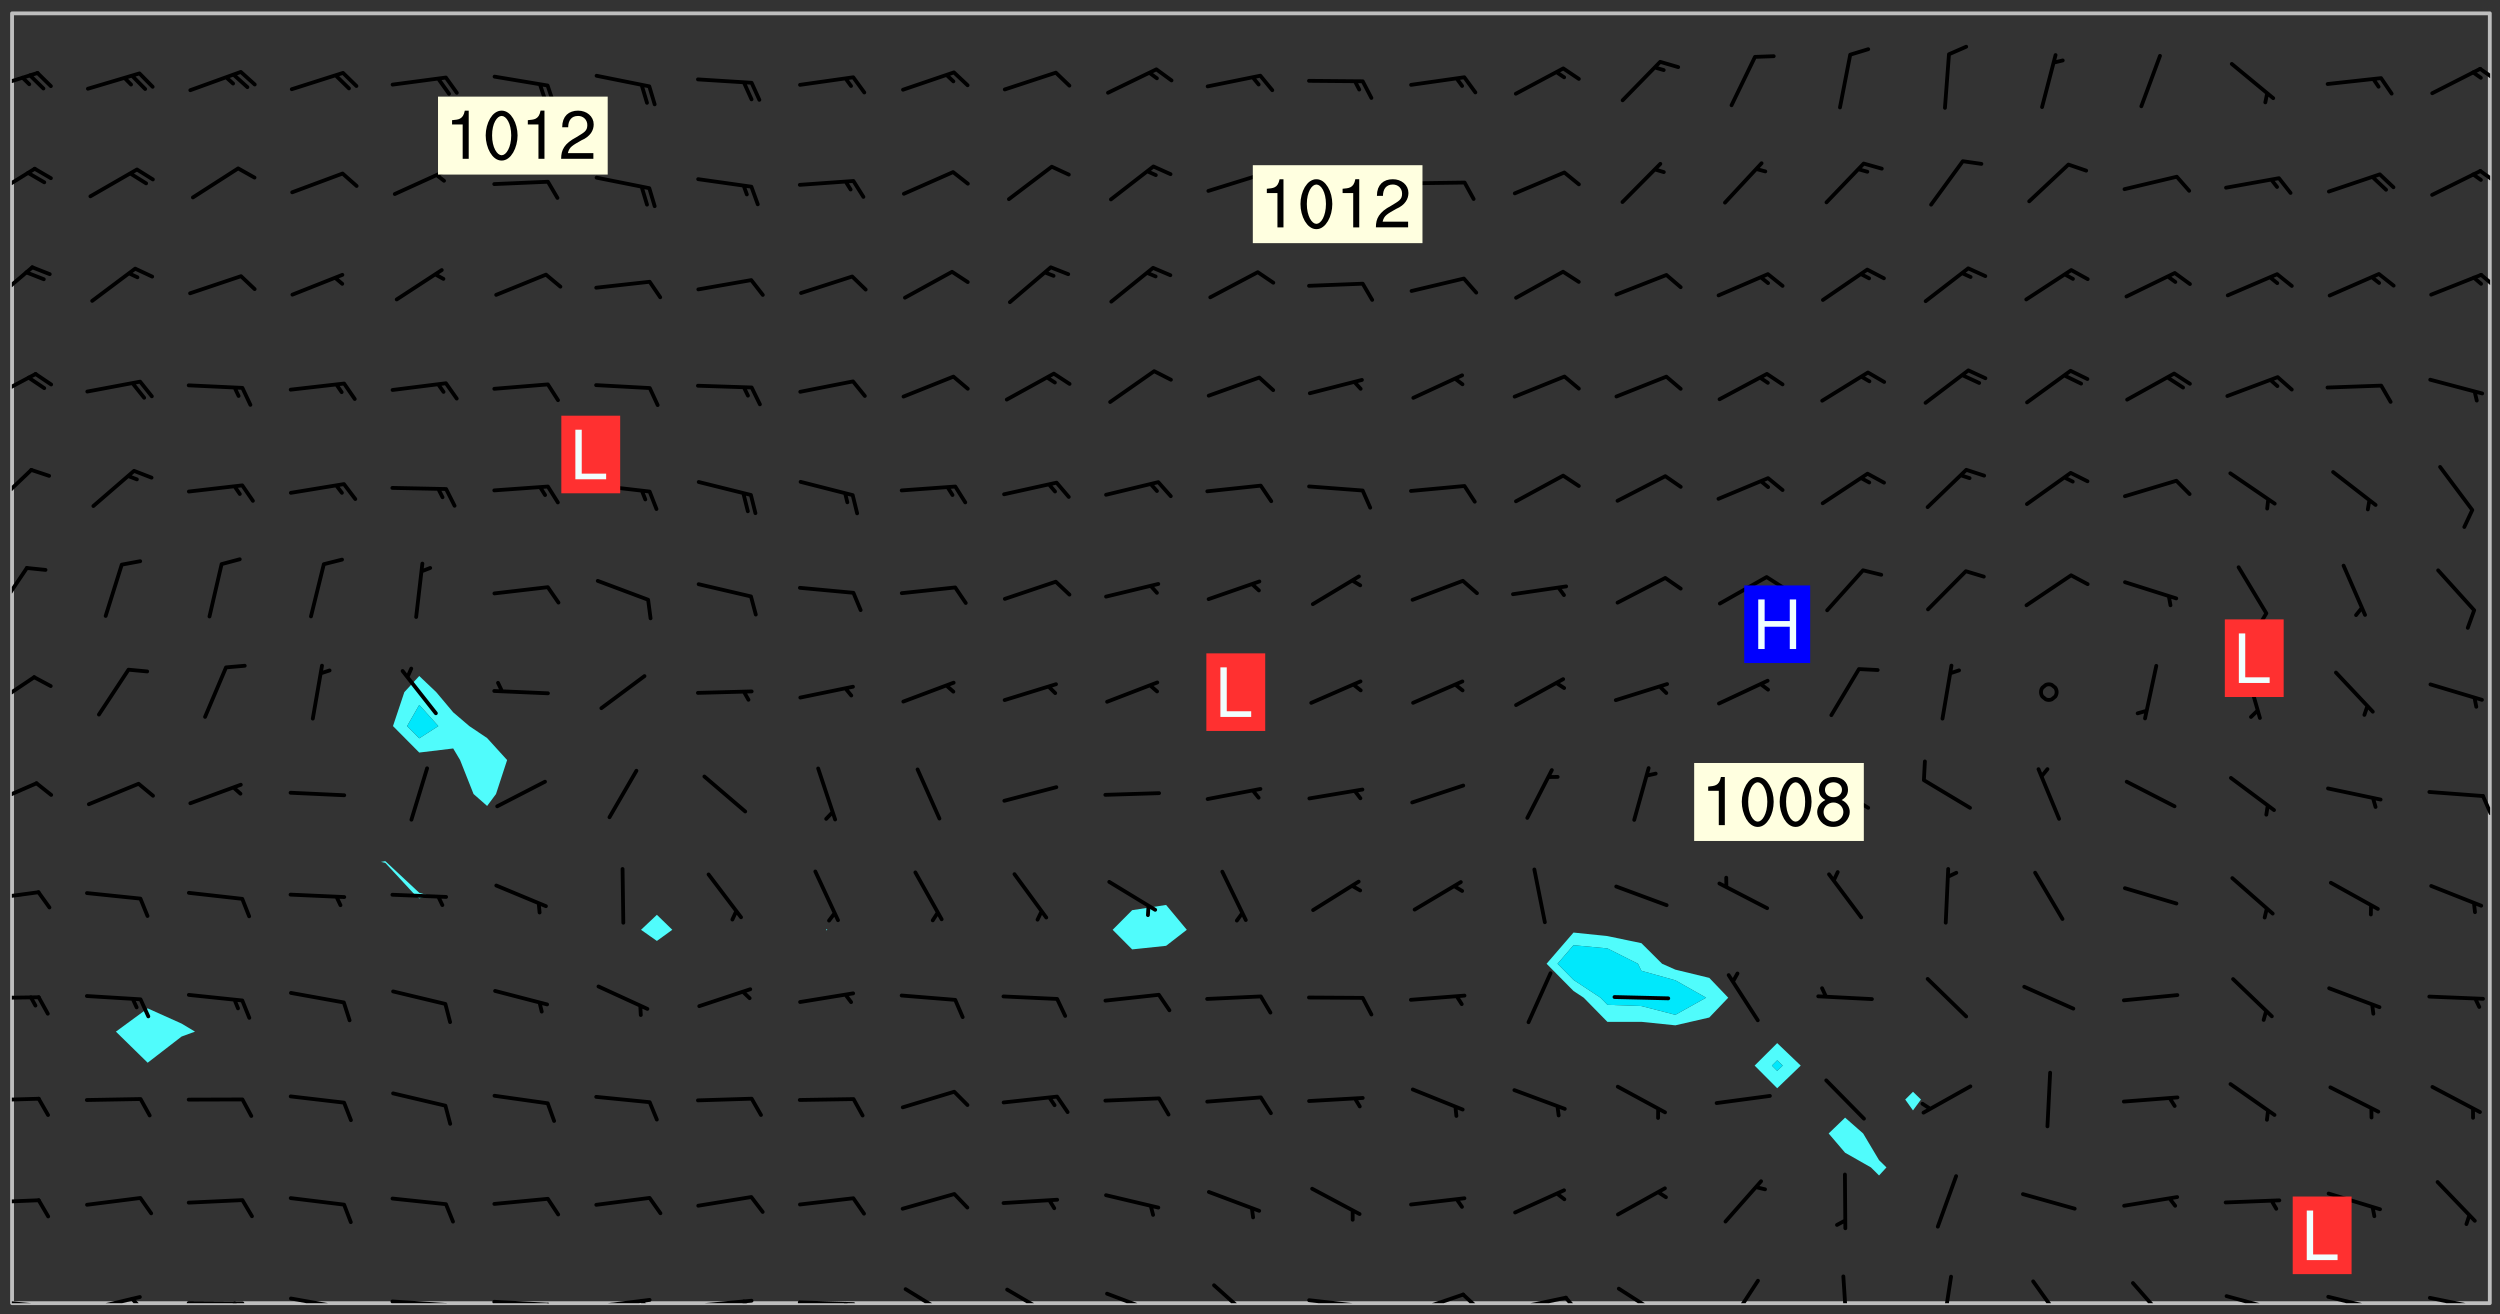 <svg xmlns="http://www.w3.org/2000/svg" role="img" xmlns:xlink="http://www.w3.org/1999/xlink" viewBox="142.45 309.95 326.84 171.84"><rect x="142.45" y="309.95" width="326.84" height="171.84" fill="#333333" stroke="none"/><defs><clipPath id="a"><path d="M144 311.672h1v168.656h-1zm0 0"/></clipPath><clipPath id="b"><path d="M144 311.672h324v168.656H144zm0 0"/></clipPath><clipPath id="c"><path d="M467 311.672h1v168.656h-1zm0 0"/></clipPath><clipPath id="d"><path d="M144 479h4v1.328h-4zm0 0"/></clipPath><clipPath id="e"><path d="M146 480h2v.328h-2zm0 0"/></clipPath><clipPath id="f"><path d="M153 479h8v1.328h-8zm0 0"/></clipPath><clipPath id="g"><path d="M159 479h2v1.328h-2zm0 0"/></clipPath><clipPath id="h"><path d="M166 480h9v.328h-9zm0 0"/></clipPath><clipPath id="i"><path d="M172 480h2v.328h-2zm0 0"/></clipPath><clipPath id="j"><path d="M180 479h8v1.328h-8zm0 0"/></clipPath><clipPath id="k"><path d="M186 480h2v.328h-2zm0 0"/></clipPath><clipPath id="l"><path d="M193 479h9v1.328h-9zm0 0"/></clipPath><clipPath id="m"><path d="M200 480h3v.328h-3zm0 0"/></clipPath><clipPath id="n"><path d="M206 479h9v1.328h-9zm0 0"/></clipPath><clipPath id="o"><path d="M213 480h3v.328h-3zm0 0"/></clipPath><clipPath id="p"><path d="M220 479h8v1.328h-8zm0 0"/></clipPath><clipPath id="q"><path d="M226 479h2v1.328h-2zm0 0"/></clipPath><clipPath id="r"><path d="M233 479h8v1.328h-8zm0 0"/></clipPath><clipPath id="s"><path d="M239 479h2v1.328h-2zm0 0"/></clipPath><clipPath id="t"><path d="M246 479h9v1.328h-9zm0 0"/></clipPath><clipPath id="u"><path d="M252 480h2v.328h-2zm0 0"/></clipPath><clipPath id="v"><path d="M260 478h8v2.328h-8zm0 0"/></clipPath><clipPath id="w"><path d="M273 478h8v2.328h-8zm0 0"/></clipPath><clipPath id="x"><path d="M286 478h8v2.328h-8zm0 0"/></clipPath><clipPath id="y"><path d="M300 477h7v3.328h-7zm0 0"/></clipPath><clipPath id="z"><path d="M313 479h8v1.328h-8zm0 0"/></clipPath><clipPath id="A"><path d="M319 480h2v.328h-2zm0 0"/></clipPath><clipPath id="B"><path d="M326 478h8v2.328h-8zm0 0"/></clipPath><clipPath id="C"><path d="M333 478h3v2.328h-3zm0 0"/></clipPath><clipPath id="D"><path d="M340 479h8v1.328h-8zm0 0"/></clipPath><clipPath id="E"><path d="M346 479h3v1.328h-3zm0 0"/></clipPath><clipPath id="F"><path d="M353 478h8v2.328h-8zm0 0"/></clipPath><clipPath id="G"><path d="M368 477h5v3.328h-5zm0 0"/></clipPath><clipPath id="H"><path d="M383 476h2v4.328h-2zm0 0"/></clipPath><clipPath id="I"><path d="M396 476h2v4.328h-2zm0 0"/></clipPath><clipPath id="J"><path d="M408 477h5v3.328h-5zm0 0"/></clipPath><clipPath id="K"><path d="M421 477h6v3.328h-6zm0 0"/></clipPath><clipPath id="L"><path d="M433 479h8v1.328h-8zm0 0"/></clipPath><clipPath id="M"><path d="M439 480h1v.328h-1zm0 0"/></clipPath><clipPath id="N"><path d="M446 479h8v1.328h-8zm0 0"/></clipPath><clipPath id="O"><path d="M452 480h2v.328h-2zm0 0"/></clipPath><clipPath id="P"><path d="M459 479h9v1.328h-9zm0 0"/></clipPath><clipPath id="Q"><path d="M465 480h2v.328h-2zm0 0"/></clipPath><clipPath id="R"><path d="M144 466h4v2h-4zm0 0"/></clipPath><clipPath id="S"><path d="M144 453h4v2h-4zm0 0"/></clipPath><clipPath id="T"><path d="M144 440h4v1h-4zm0 0"/></clipPath><clipPath id="U"><path d="M144 426h4v2h-4zm0 0"/></clipPath><clipPath id="V"><path d="M144 412h4v4h-4zm0 0"/></clipPath><clipPath id="W"><path d="M466 413h2v4h-2zm0 0"/></clipPath><clipPath id="X"><path d="M144 398h4v5h-4zm0 0"/></clipPath><clipPath id="Y"><path d="M144 383h3v8h-3zm0 0"/></clipPath><clipPath id="Z"><path d="M144 371h3v6h-3zm0 0"/></clipPath><clipPath id="aa"><path d="M144 358h4v5h-4zm0 0"/></clipPath><clipPath id="ab"><path d="M144 344h3v6h-3zm0 0"/></clipPath><clipPath id="ac"><path d="M466 345h2v3h-2zm0 0"/></clipPath><clipPath id="ad"><path d="M144 331h4v5h-4zm0 0"/></clipPath><clipPath id="ae"><path d="M466 332h2v2h-2zm0 0"/></clipPath><clipPath id="af"><path d="M144 319h4v3h-4zm0 0"/></clipPath><clipPath id="ag"><path d="M466 318h2v3h-2zm0 0"/></clipPath><g id="ah" clip-path="url(#clip1)"><path fill="#fff" fill-opacity="0" fill-rule="evenodd" d="M0 0h1000v1000H0zm0 0"/><path fill="#d3d3d3" fill-opacity="0" fill-rule="evenodd" d="M162.152 355.867l-.234.293.059.234.117.172.176.234.293.348.113.059.117-.172.059-.234.176-.176.465-.176h.699l.234.293.289.816.059.176.176.23.352.234.699.699.172.176.234.348.234.41.289.582.41.465.23.234.234.176.117.23.176.293.172 1.164v.234l.059.289.059.117.117.117.348.41.117.172.176.176.176.234.117.172.172.352.059.234.234.406.234-.059-.176.176-.059.93h-.582l-.234-.113-.348.113-.117.117-.059.293-.059.176-.117.172-.465.293-.059.234-.059.113v.645l.059.172v.41l.059.059v.406l.059.406.117.176.059.059.23.641-.059.293v.699l-.059.582v.234l-.059.23-.055.352v1.922l.055.117h.426l-.367.117-.023.352.891 1.168 1.742.539 1.34.359v.539l.09.809.535.715 1.52.27.891-.086.09 1.164.535.18 1.16-.18 2.055-.984 1.16-.363 1.879-.176 1.695-.18-.18.719-1.516.086-1.25.09-.805.27-1.074.809.27.719.535.898-.18.625-.266.809.266 1.078.625.898.805.18 1.25-.18-.266.723.098.504.055.293v.172l.059.293v.406l.176.117.352.117h.406l.293-.176.113-.117.059-.117.117-.23.059-.176.352-.465.23-.176.176-.059.176.059.059.176.117.988.055.469.059.172.117.234.176.059.816.059h.289l.117.234.059.406.059.352v1.105l.117.293.117.348.289.699.176.352.582.754.352.176.172.059.469.234.641.465.348.234.293.176.293.055.23.062.816.348.293.176.113.172.352.352.117.176.523.641v.289l.059.352v.348l.059.352.059.289.117.059.172.059h.176l.582.234.176.117.176.289.176.234.113.234.293.23.117.117v.41l.059.055.289.234.234.117.059.117.117.172.059.117.23.234.059.176.234.059.117.059-.117.113-.059.117v.117l-.117.293-.117.289v.582l.176.117.117.059.059.117.117.117.113.059.176.348.059.352.059.406v.176l-.059.176-.117.699v.172l.117.176.293.293h.406l.176.117.117.172.117.293v.234h-.527l-.23-.234h-.234l-.176.059-.059.699.059.348.117.176.176.41.117.23.289.469.176.055h.523l.234.059.758.641.059.293v.234l.059.059.23.348v.352l-.117.172v.293l.293.289.293.176.172.059.293.176.293.117.582.406.289.234.293.176.219.16.016.012.23.176.641.523.176.234.117.176.176.176.113.172v.641l.117.176.469.117.582.117.234.059.23.113.293.117.113.059.586.352.289.172.176.062.176.055.176.059.699.352.289.176.234.055.289.176.234.117.641.406.293.117.172.059.234.059.41.059.23.059.234.117.059.172-.41.176.469.059.059.293.113.234.176.055.234.059.176.059.406.117.641.234.117.172.059.234v.176l-.059.117-.059.406.234.234.117.059.348.117.641.23.176.117.289.117.176.176.234.465.582 1.105.176.176.348.176.176.117.352.117 1.047.523.234.059.465.113.293.059.465.176.758.582.234.234.348.465.176.176.289.234.816.699.293.176.289.289.293.176.293.289.695.641.176.176.293.234.289.234.469.289.641.582.348.234.234.293.348.348.352.465.934.992.348.406.117.176.234.059.113.117.645.176.23.113.234.059.293.176.23.117.934.699.406.406.234.176.406.176.234.117.816.348.348.234.234.117.293.289.23.117.758.352.352.172.23.059.293.117.234.059.871.176h.816l.469.23.172.059.875.699.465.117.293.059.176.059.23.059.469.059.348.059.352.059.406.059h.293l.172.059v.23l.176.176h.293l.348.059.352.059.699.117h.641l.465-.234.293-.176.172-.117.41-.172.289-.176.934-.465.469-.293.523-.293.465-.172.465-.176 1.051-.465.289-.117.41-.117.289-.117.527-.176 1.516-.699.582-.348.289-.059.293-.059.348-.117.875-.23.352-.117h.113l.234-.059.875-.234.234-.059h.812l.352-.059.816-.117.172-.059.352-.055.293-.059.23-.059.816-.176.176-.059h.348l.234-.059.465-.117.758-.172.234-.059h.348l.41-.117.289-.059 1.285-.059h.289l.41-.059.23-.059h.176l.875-.117h.406l.41-.117h.348l.352-.113.871-.059h1.75l1.047.289.41.117.289.117.352.117.289.117 1.051.172.289.059h.293l.293.059.172.059.41.059.172.059.117.059h.117l.117.059.352.059h.113l.41.066 1.922.395 1.926.395 1.52.449 1.695.719 2.145.805 1.605-.719 1.43-.805 1.16-1.078 1.25-.449 3.035-.719 1.875-.359 2.145-1.348 2.234-1.254 2.5-1.258 1.695-.449 1.785-.18 1.16-.27.625.539 1.34-.27.715-.988.984-1.344.445-.18.805-.359 1.875-.539 1.785-.449 1.25-.27 1.16-.09 1.699-.09 1.961-.27 1.25-.09h.539l.625-.09h.891l2.145-.18 2.41-.18 2.59-.09 1.695.18 1.609.09 1.43.359 1.16.719 1.875.988 1.16 1.527.266.715.629.09.355.898.535.539.535 1.527 1.074.359h.535l-.805.535.09 1.707.715 2.695.891.805.895.988.715 1.258 1.785.539 1.52-.18.355 1.344 1.609-.805.98-.539.27.27.316-.215.219-.145.801.449.449-.359h.355l.535-.27.539-.719.535-.27.625-.988 1.16.449.84.371 1.395.617 1.695-.18h1.605l1.785.09.18-1.707.535-1.344.805.27.492.848.402.406-.09.539v.359l.715.449.711-.27h1.43l.359.988.445 1.258.715 1.344 1.25.629 1.695.629.715-.18.18-.539.98-.09.449.359.086 1.258-.266.629-.535.18v.539l.715.984.266.539.984.988.801 1.078-.266.359-.09.898-.625 2.332-.355 2.066-.09 1.793-.18.719-.09.539v1.438l-.98 1.883-.359 1.707-.535.898-.805 1.168-.266.539 2.055 1.254.086.359-.355.539-.09-.18v.809l.09 1.438-.445.715-1.074.094-.266.715.535.898.805.719 1.16.809 1.34.27.445.359-.355.449-1.789-.09-1.25-.449-.715-.719-.625-.09-.176 3.59-.188 1.309h89.359V311.703h-55.27v49.082l.762.125 3.289.543 2.023 2.836v2.754l2.352.332 2.348.332h4.051l-1.379 4.16-2.023.707-2.023.703-.543.344-2.594 1.617-.188.117-2.023-2.078-.73-2.742-2.672-2.078-1.375-3.5-.066-.082-1.957-2.672 2.75-1.418v-49.082H294.422v91.414l.117.031.133.012.074.074.105.047.09.059.086.059.09.059.297.297.059.09.031.117.027.117.016.137-.031.117-.059.09-.059.086-.043.105-.047.102-.027.121v.145l.176.27.148.148.074.086.074.074.043.105.062.09.059.086.043.105.059.09.047.102.043.105.059.086.117.18.074.074.062.086.059.09.043.105.059.09.059.086.062.09.059.09.043.102.117.18.074.074.059.086.074.074.09.059.105.047h.148l.133-.016.133.016.102-.047.074-.074.047-.102-.016-.133v-.148l-.047-.105-.027-.117-.047-.102-.027-.121-.043-.102-.062-.09-.043-.102-.043-.105-.031-.117-.016-.133-.012-.137.086-.059.059-.086.121-.031.043.105.016.133v.117l.059.102.059.09.09.059.148.148.059.09.043.105-.012.102.086.059.105.047.086.059.09.059.074.074-.117.027-.105.047-.086.059-.074.074-.059.09-.062.086-.027.121-.047.102-.043.105-.031.117-.012.133-.016.133v.148l.027.117.047.105.043.102.059.09.074.074.09.059.074.074.09.059.059.09.043.105.047.102.117.031.133.016h.148l.117-.031.105.043.043.105.047.102.027.121L299.5 410l.027.117.031.121.027.117.105.043.102.047.133-.016.148.148.062.086.074.074.07.074.09.062.105.043.102.043.117.031.137.016.117-.031.074-.074.027-.117-.012-.133-.031-.121-.027-.117.043-.105h.117l.09.062.117.027h.148l.133.016h.148l.133.016.133-.016h.148l.133-.016.133-.012.137.012.117-.027.133-.016.191-.059-.059.176-.016.133-.027.121-.016.133-.059.086-.133.016-.105.047-.105.043-.117.031-.117.027-.266.031h-.148l-.133.016-.074.074.059.086.148.148.117.18.074.07.09.062.09.059.086.059.09.059.102.043.105.062.105.043.086.059.105.047.102.043.18.117.059.09-.043.102-.047.105.016.133.223.223.059.09.043.102.031.121.043.102.016.133.031.117.012.137.031.117.148.148.102.043.105.043.117.031.133.016.137.016h.117l.117-.031.09-.059.043-.105.047-.102.043-.105.031-.117.012-.133v-.148l-.012-.133-.016-.133-.031-.117-.043-.105-.047-.105-.043-.102-.043-.105-.016-.133.016-.133.027-.117.031-.117.027-.121.047-.102.09-.059.086-.062.074-.074.09-.059.223-.223.059-.086.074-.074.117-.18.059-.086v-.148l-.074-.074-.102-.047-.105-.043-.102-.043-.059-.09-.047-.105-.027-.117.09-.059.117-.031.102-.043.18-.117.148-.148.012-.133-.012-.105-.09-.059-.133.016h-.148l-.133.016-.133-.016-.121-.031-.086-.059-.074-.074-.059-.09-.062-.086-.117-.18-.059-.086.031-.121.086-.059.121-.031.059-.086v-.121l-.031-.117-.059-.09-.059-.086-.047-.105-.027-.117-.016-.133.059-.09.074-.074.09-.059.117-.18.074-.074.059-.086.148-.148.121-.031.133-.016.133.016.074.074.043.105.016.133-.031.117-.117.031-.133.012-.148.148-.043.105-.047.102-.027.121-.031.117v.148l.031.117.043.105.059.09.074.07.074.074.117.031.121.027.117-.027.133-.016h.117l.09.059.074.074.047.105.059.086.102.047.133.016.105.043.086.059-.012.105-.074.074-.18.117-.059.09-.09.059-.07.074-.074.074-.062.09-.027.117-.016.133.016.133-.016.133v.148l.016.133.027.117.031.121.074.074.09.059.086.059.09.059.117.031v.086l-.102.047-.09.059-.266.031-.117.027h-.148l-.105.043-.102.047-.059.09-.062.234-.012.133-.031.121-.016.133v.293l-.012.133.012.137.016.133.133.016.133.012.121.031.086.059.074.074.047.105.043.102.016.133v.445l-.016.133v.445l.031.266.027.117.016.133.031.117.086.211.031.266v.148l-.031.117-.027.117-.031.121-.027.117-.031.117-.031.121-.012.133-.016.133.09.059.117-.031.102.016.047.105-.031.266v.441l-.043.105-.047.105-.043.102-.043.105-.059.086-.031.121-.043.117-.031.117-.016.133.016.133.059.09.105.047.086.059.059.086-.012.137-.031.117-.043.102v.445l-.016.133v.148l-.031.117-.043.105-.027.117-.047.105-.043.102-.031.121-.027.117-.031.133-.031.117-.027.117-.043.105-.031.117-.031.121-.012.133-.016.133v.297l.027.117v.148l.047.398.027.117.059.09.121.031h.148l.133-.016.059.09v.117l-.059.09-.09.059-.102.043-.105.047-.09.059-.086.059-.137.016-.117-.031-.133-.016-.102.047-.062.086-.012.137-.016.133-.031.117-.027.117-.016.133-.031.121v.297l.016.133.031.117v.148l.012.133v.148l-.027.117-.047.102-.027.121-.031.117-.059.09-.074.074-.102.043-.105.047-.117.027-.121.031-.102-.047.059-.086.105-.047.027-.117.031-.117.027-.121.031-.117v-.148l.016-.133-.031-.117-.043-.105-.105.016-.074.074-.102.043-.09.062-.074.074-.043.102-.016.133-.031.117L304.25 426l-.031.117-.027.117-.031.121-.027.117-.031.117-.043.105-.09.059h-.09l-.117-.031-.031-.086.016-.137-.031-.117v-.148l-.012-.133v-.148l-.062-.234-.027-.121-.043-.102-.047-.105-.059-.086-.059-.09-.043-.105-.062-.086-.148-.148-.07-.074-.105-.047-.105-.043-.102-.043-.297-.297-.09-.074-.086-.059-.105-.043-.09-.062-.086-.059-.105-.043-.09-.059-.086-.062-.074-.07-.105-.047-.086-.059-.105-.043-.09-.062-.102-.043-.105-.043-.086-.059-.105-.047-.105-.043-.102-.047-.09-.059-.102-.043-.105-.043-.09-.062-.117-.027-.133-.016-.133.016H299.75l-.133.016-.117-.031-.09-.059-.074-.074-.09-.059-.102-.047h-.148l-.121-.027-.102-.043-.074-.074-.117-.18-.09-.059-.102-.043-.09-.062-.105-.043-.09-.059-.086-.059-.105-.047-.059-.086-.059-.09-.043-.105-.047-.102-.074-.074-.086-.059-.074-.074-.09-.059-.223-.223-.043-.105-.031-.266.105-.043h.145l.105.043.074.074.09.059.086.059.105.047.09.059.148.148.07.074.148.148.062.086.074.074.086.059.074.074.09.062.09.059.086.059.27.176.102.047.105.043.102.043.047-.074.059-.086.074-.074.07-.074.105.043.074.074.059.09.043.102.047.105.043.105.121.027.117-.027.074-.09.043-.105.059-.09.074-.074.105-.043.117-.027.133.012.09.059.148.148.059.09.043.105.047.102.043.105.043.102.105.047.105.043.133.016.086-.059.059-.09.074-.074.105-.043.117.027.105.047.102.043.105.043.102.047.18.117v.117l-.016.133.016.133.016.137.059.086.102.047.121.027.117.031h.148l.117-.031.059-.09.18-.117.059-.09.074-.074.059-.086.117-.18.18-.117.117.031.09.059.043.074-.016.133v.117l.09.059h.148l.133-.016.133-.012.266-.031.105-.043.117-.031.121-.027.074-.074.07-.074.062-.09-.016-.105-.047-.102-.102-.043-.105-.016-.117.027-.266.031h-.148l-.074-.074-.09-.059-.117-.031-.117-.027-.133-.016h-.148l-.133.016h-.297l-.105-.047-.148-.148-.043-.102-.059-.09.223-.223.086-.059.105-.043.117-.031.133-.016.133.016.137.016.102.043.133-.012.09-.062.102-.043.062-.09-.047-.102-.09-.059-.117-.031-.102-.043-.059-.09-.062-.09v-.117l.016-.133.105-.047.074-.07v-.121l-.09-.059-.031-.117.09-.059.074-.074.043-.105.059-.09.047-.102.016-.133v-.148l-.047-.105-.043-.102-.09-.059-.133-.016-.102-.043-.137-.016-.117-.031h-.445l-.133-.016-.133-.012-.133-.016-.117-.031h-.148l-.133-.016-.133-.012-.266-.031-.121-.043-.086-.059-.074-.074v-.148l.012-.133.105-.047.102-.043.133-.016h.152l.133-.016h.293l.121.031.102.043.09.059.234.062.121-.047.09-.059.102-.043.133-.016.105.043.102.047.133.012.121-.027h.145l.121-.031.117-.027.105-.047.074-.074.086-.059.148-.148.059-.086.047-.105.027-.117.016-.105-.102-.043-.09-.059-.117-.031-.105-.043-.09-.062-.074-.086-.074-.074-.102-.043-.105-.047-.102-.043-.059-.09-.047-.102-.086-.211-.062-.086-.059-.09-.074-.074-.086-.059h-.27l-.117.031-.09.059-.102.043-.133.016-.105-.016-.027-.117-.062-.09-.117-.031-.102-.043-.148-.148-.031-.117-.016-.105.074-.074.18-.117.117-.027.117-.031.137.016.102.043.105.043.102.047.105.043.117.031.133.016.117.027.133.016.105-.016.09-.059-.074-.074-.105-.043-.074-.074-.074-.09-.148-.148-.086-.059-.09-.059-.074-.074-.09-.059-.102-.047-.121-.027-.102-.047-.105-.043-.117-.031-.102-.043-.121-.031h-.148l-.117.031-.105.043-.086.062-.18.117-.086.059-.09.059-.105.047-.086.059-.105.043-.102.043-.105.047-.074.074-.059.09-.059.086-.047.105-.059.086-.074.074-.133-.012-.117-.031h-.117l-.074.074-.09.059-.074.074-.09.059-.086.059-.105.047-.102.043-.137.016-.102-.043-.148-.148-.105-.047h-.086l-.105.047-.102.043-.121.031-.117-.031-.074-.074v-.117l.031-.121.074-.07.059-.09.074-.074.117-.031.105-.043h.293l.133-.016.137-.016.102-.043.09-.059.102-.047.09-.059.133-.012.09.059.133.012.09-.059.086-.059.105-.043.09-.059.086-.062.09-.059.148-.148.059-.086.059-.09.105-.043.133-.016.117.027.121.031.059-.059.059-.09.031-.266.027-.117.105.012.133.016.102-.043.09-.059.059-.09.074-.074.059-.09.047-.102.012-.133-.012-.133-.047-.105-.148-.148-.059-.09-.059-.086-.043-.105v-.445l.016-.133v-.148l.012-.133-.059-.059-.09.059-.102-.043-.18-.117-.086-.059-.062-.09-.059-.09-.074-.074-.086-.059-.121.031-.102.012-.105.047-.086.059-.105.043-.148.148-.09.059-.086.059-.09.062-.105.043-.133.016v-.121l.105-.043.117-.031.074-.07.043-.105v-.148l-.027-.117-.148-.148-.133-.016h-.148l-.117.031-.105.043-.102.043-.09.062-.117.027-.074-.074.012-.133-.043-.102-.043-.105-.09-.059-.117.027-.121.031-.117.031-.102.043-.121.031-.102.043-.105.043-.09.059-.102.016v-.117l.016-.133-.059-.09-.074.043-.148.148-.059.09-.074.074-.047.105-.043.102-.074.074-.059.09-.074.074-.059.086-.074.074-.09.062-.074.07-.074.074-.102.016-.133.016-.105-.043v-.121l.148-.148.043-.102.059-.09.047-.102.043-.105.059-.09.031-.117.043-.102.031-.121.027-.117.047-.105.043-.102.043-.105.074-.07.09-.062.09-.059.102-.043h.297l.266-.031.105-.043-.074-.074-.117-.031-.105-.043-.09-.059-.102-.047-.09-.059-.102-.043-.105-.043-.09-.062-.086-.059-.105-.043-.102-.043-.121-.031-.117-.031-.102-.043L297.5 410.25l-.102-.043-.09-.059-.043-.105-.016-.133.102-.043.133-.016.137.016.133-.016.102-.043.059-.09.016-.105-.09-.059-.074-.074-.102-.043-.09-.059-.148-.148-.043-.105-.016-.133v-.293l-.059-.09-.09-.059-.074-.074-.043-.105-.031-.117-.059-.09-.074-.074-.117-.027-.074-.074-.09-.059-.09-.062-.086-.059-.074-.074-.059-.086-.047-.105-.086-.059-.148-.148-.195-.059-.133.016-.102.043-.074.074-.047.102-.043.105-.059.09-.059.086-.297.297-.09.059h-.086l-.062-.086-.043-.105.031-.117.059-.09.027-.117-.012-.133-.09-.062-.105.047-.117.027-.117.031-.27.176-.102.047-.117.027-.105.047-.09.059-.102.043-.059-.086-.047-.105.016-.133.047-.105.07-.074.074-.07.059-.09v-.148l-.043-.105h-.238l-.102.047-.031.117-.027.117-.031.121-.074.043-.133.016-.074-.047-.043-.102-.043-.105-.047-.102-.043-.105-.121.031-.102.043-.133.016-.117.031-.105.043-.09.059-.102.047-.121.027-.133.016-.102-.043-.059-.09-.047-.105-.043-.102-.043-.105v-.117l.059-.09.086-.059.18-.117.102-.047.105-.043.105-.059.102-.043.09-.062.102-.043.105-.059.102-.047.09-.059.105-.043.102-.043.09-.062.102-.043.137-.016.117.031.102.043.121.031.102.043.105.047.102.043.105.043.102.047.105.043.102.043.105.047.086.059.105.043.117.031.105.043.102.047.09.059.105.043.102.043.105.047.117.027.102.047.121.027h.148l.086-.059.016-.102.059-.09-.027-.117-.074-.074-.117-.18-.074-.074-.09-.074-.18-.117-.086-.059-.105-.043-.102-.047-.27-.176-.059-.09-.074-.074-.059-.09-.043-.102-.031-.117-.016-.137v-.562l-.012-.133-.016-.133-.031-.117-.016-.133-.012-.133-.031-.121-.223-.223-.059-.086-.016-.105.031-.117.133-.016v-91.414H172.992v1.453l-.059.234-.352 1.051-.172.523-.117.348-.176.41-.117.172-.234.293-.23.059h-.352l-.117.059-.23.406v.293l.117.176.23.23.117.234.641.758.293.465.176.234.23.352.234.348.641.816.176.465.172.41.117.695.176.469.117 1.398.059.465v.875l.117 1.047v4.781l-.059.465-.352 1.281-.176.523-.113.41-.352.93L172.934 336l-.234.582-.117.176-.172.348-.176.406-.352.816-.059.293-.113.293-.117.289-.059.176-.117.875-.059.406-.059.117-.059.176-.059.172-.23.527-.117.172v.234l-.117.234-.059.172-.176.586v.289l-.059.176v.293l-.059.113-.059.527v.172l-.055.234v2.621l-.176.816-.117.176-.176.234-.117.172-.113.234-.586.934-.23.289-.293.465-.176.234-.289.352-.352.699-.113.23-.176.41-.176.23-.406.527-.816.699-.293.172-.289.234-.176.117-.176.176-.523.406-.527.176-.172.176-.234.055-.641.176h-.758m12.211 31.023l-1.074.449.359.895 1.25-.715.445-.539-.98-.09"/><path fill="#d3d3d3" fill-opacity="0" fill-rule="evenodd" d="M201.508 416.598h-.895l.449.629.98.359.805-.09.445-.988-.176.09-.715-.355-.895.355m154.621 59.07l-.059-.523v-.293l.113-.293.059-.23.469-.469h.113l.117-.113.117-.059h.176l.234-.059h.348l.234.059.117.059.23.172.059.176.117.582v.293l-.117.176-.172.289-.176.176-.527.523-.23.234-.117.059h-.176l-.117-.059-.406-.293-.176-.117-.117-.059-.059-.113-.055-.117m6.641-10.957l-.059-.172v-1.109l.059-.172.176-.059.172-.059h.176l.234-.059.117.059.059.699-.059.172-.117.176-.117.059-.234.523-.113.059h-.234l-.059-.117m9.613-14.391l-.117-.176v-.699l.293-.875.117-.172.176-.352.113-.23.117-.293.352-.758.117-.23.172-.234h.176l.117-.059h.641l.117.059.234.234.172.113.352.293.117.117.113.176v.113l.117.059.117.117v.699l-.059.176v.23l-.059.176-.348 1.051-.117.23-.117.234-.117.059-.23.234-.641.289h-.875l-.41-.117-.641-.465"/><path fill="none" stroke="#bebebe" stroke-linecap="round" stroke-linejoin="round" stroke-miterlimit="10" stroke-width=".5" d="M467.957 311.695H144.027v168.625h323.93v-168.625"/><g clip-path="url(#a)"><path fill="#fff" fill-opacity="0" fill-rule="evenodd" d="M144 475.891v4.438h.004H144V311.672h.004H144v164.219"/></g><g clip-path="url(#b)"><path fill="#fff" fill-opacity="0" fill-rule="evenodd" d="M144.004 480.328V311.672h17.75v130.105l-4.152 3.043 4.152 4.066 4.438-3.426 1.754-.641-1.754-1.051-4.438-1.992V311.672h31.066v110.859l-.57.098.57.129 3.996 4.312.445.324 1.379-.324-1.379-.402-4.328-4.039-.113-.098V311.672h4.441v86.652l-1.949 2.113-1.484 4.438 3.434 3.461 4.438-.535.902 1.516 1.758 4.438 1.777 1.562 1.16-1.562 1.453-4.438-2.613-2.875-2.328-1.566-2.109-1.801-2.215-2.637-2.223-2.113v-86.652h31.066v117.875l-2.074 1.961 2.074 1.457 2.016-1.457-2.016-1.961v-117.875h22.191v119.75l-.082.086.082.078.09-.078-.09-.086v-119.75h44.383v116.586l-4.438.684-2.551 2.566 2.551 2.562 4.438-.469 2.707-2.094-2.707-3.25V311.672h53.262V431.867l-3.52 4.078 3.52 3.559 1.332.879 3.105 3.164 4.441-.008 4.438.457 4.438-1.023 2.477-2.59-2.477-2.59-4.438-1.078-1.734-.77-2.703-2.691-4.441-.926-4.438-.461V311.672h26.629V446.32l-2.949 2.941 2.949 2.961 3.078-2.961-3.078-2.941V311.672h8.879V456.066l-2.152 2.07 2.152 2.52 3.375 1.918 1.062 1.055.969-1.055-.969-.949-2.078-3.488-2.359-2.07V311.672h8.875V452.688l-1.016 1.012 1.016 1.422 1.043-1.422-1.043-1.012V311.672h75.449v168.656H144.004"/></g><path fill="#50fcfc" fill-rule="evenodd" d="M161.754 448.887l-4.152-4.066 4.152-3.043 4.438 1.992 1.754 1.051-1.754.641-4.438 3.426m31.066-26.129l-.57-.129.57-.098.113.098 4.328 4.039 1.379.402-1.379.324-.445-.324-3.996-4.312m4.441-14.422l-3.434-3.461 1.484-4.438 1.949-2.113v3.777l-1.59 2.773 1.59 1.602 2.496-1.602-2.496-2.773v-3.777l2.223 2.113 2.215 2.637 2.109 1.801 2.328 1.566 2.613 2.875-1.453 4.438-1.16 1.562-1.777-1.562-1.758-4.438-.902-1.516-4.438.535"/><path fill="#00e8fc" fill-rule="evenodd" d="M197.262 406.477l-1.59-1.602 1.59-2.773 2.496 2.773-2.496 1.602"/><path fill="#50fcfc" fill-rule="evenodd" d="M228.328 432.965l-2.074-1.457 2.074-1.961 2.016 1.961-2.016 1.457m22.191-1.379l-.082-.078.082-.086.09.086-.09.078m39.945 2.484l-2.551-2.562 2.551-2.566 4.438-.684 2.707 3.25-2.707 2.094-4.438.469m57.699 5.434l-3.52-3.559 3.52-4.078v1.652l-2.09 2.426 2.09 2.113 3.523 2.324.914.934 4.441.16 4.438 1.148 4.02-2.242-4.02-2.273-4.438-1.242-.449-.922-3.992-2.004-4.438-.422v-1.652l4.438.461 4.441.926 2.703 2.691 1.734.77 4.438 1.078 2.477 2.59-2.477 2.59-4.438 1.023-4.438-.457-4.441.008-3.105-3.164-1.332-.879"/><path fill="#00e8fc" fill-rule="evenodd" d="M348.164 438.059l-2.09-2.113 2.09-2.426 4.438.422 3.992 2.004.449.922 4.438 1.242L365.5 440.383l-4.02 2.242-4.438-1.148-4.441-.16-.914-.934-3.523-2.324"/><path fill="#50fcfc" fill-rule="evenodd" d="M374.793 452.223l-2.949-2.961 2.949-2.941v2.246l-.695.695.695.695.727-.695-.727-.695v-2.246l3.078 2.941-3.078 2.961"/><path fill="#00e8fc" fill-rule="evenodd" d="M374.793 449.957l-.695-.695.695-.695.727.695-.727.695"/><path fill="#50fcfc" fill-rule="evenodd" d="M383.672 460.656l-2.152-2.52 2.152-2.07 2.359 2.07 2.078 3.488.969.949-.969 1.055-1.062-1.055-3.375-1.918m8.875-5.535l-1.016-1.422 1.016-1.012 1.043 1.012-1.043 1.422"/><g clip-path="url(#c)"><path fill="#fff" fill-opacity="0" fill-rule="evenodd" d="M467.996 480.328H468V311.672h-.004H468v168.656h-.004"/></g><g clip-path="url(#d)"><path fill="none" stroke="#000" stroke-linecap="round" stroke-linejoin="round" stroke-miterlimit="10" stroke-width=".5" d="M147.496 480.668l-6.992-.68"/></g><g clip-path="url(#e)"><path fill="none" stroke="#000" stroke-linecap="round" stroke-linejoin="round" stroke-miterlimit="10" stroke-width=".5" d="M146.48 480.57l.469 1.133"/></g><g clip-path="url(#f)"><path fill="none" stroke="#000" stroke-linecap="round" stroke-linejoin="round" stroke-miterlimit="10" stroke-width=".5" d="M160.734 479.516l-6.836 1.625"/></g><g clip-path="url(#g)"><path fill="none" stroke="#000" stroke-linecap="round" stroke-linejoin="round" stroke-miterlimit="10" stroke-width=".5" d="M159.738 479.754l.812.918"/></g><g clip-path="url(#h)"><path fill="none" stroke="#000" stroke-linecap="round" stroke-linejoin="round" stroke-miterlimit="10" stroke-width=".5" d="M174.145 480.352l-7.027-.047"/></g><g clip-path="url(#i)"><path fill="none" stroke="#000" stroke-linecap="round" stroke-linejoin="round" stroke-miterlimit="10" stroke-width=".5" d="M173.121 480.344l.57 1.09"/></g><g clip-path="url(#j)"><path fill="none" stroke="#000" stroke-linecap="round" stroke-linejoin="round" stroke-miterlimit="10" stroke-width=".5" d="M187.402 480.945l-6.914-1.234"/></g><g clip-path="url(#k)"><path fill="none" stroke="#000" stroke-linecap="round" stroke-linejoin="round" stroke-miterlimit="10" stroke-width=".5" d="M186.398 480.766l.375 1.168"/></g><g clip-path="url(#l)"><path fill="none" stroke="#000" stroke-linecap="round" stroke-linejoin="round" stroke-miterlimit="10" stroke-width=".5" d="M200.766 480.559l-7.012-.461"/></g><g clip-path="url(#m)"><path fill="none" stroke="#000" stroke-linecap="round" stroke-linejoin="round" stroke-miterlimit="10" stroke-width=".5" d="M200.766 480.559l1.008 2.238"/></g><g clip-path="url(#n)"><path fill="none" stroke="#000" stroke-linecap="round" stroke-linejoin="round" stroke-miterlimit="10" stroke-width=".5" d="M214.082 480.516l-7.016-.375"/></g><g clip-path="url(#o)"><path fill="none" stroke="#000" stroke-linecap="round" stroke-linejoin="round" stroke-miterlimit="10" stroke-width=".5" d="M214.082 480.516l1.035 2.227"/></g><g clip-path="url(#p)"><path fill="none" stroke="#000" stroke-linecap="round" stroke-linejoin="round" stroke-miterlimit="10" stroke-width=".5" d="M227.379 479.895l-6.977.867"/></g><g clip-path="url(#q)"><path fill="none" stroke="#000" stroke-linecap="round" stroke-linejoin="round" stroke-miterlimit="10" stroke-width=".5" d="M226.363 480.02l.703 1.004"/></g><g clip-path="url(#r)"><path fill="none" stroke="#000" stroke-linecap="round" stroke-linejoin="round" stroke-miterlimit="10" stroke-width=".5" d="M240.703 480l-6.996.656"/></g><g clip-path="url(#s)"><path fill="none" stroke="#000" stroke-linecap="round" stroke-linejoin="round" stroke-miterlimit="10" stroke-width=".5" d="M239.688 480.098l.672 1.023"/></g><g clip-path="url(#t)"><path fill="none" stroke="#000" stroke-linecap="round" stroke-linejoin="round" stroke-miterlimit="10" stroke-width=".5" d="M254.031 480.445l-7.023-.23"/></g><g clip-path="url(#u)"><path fill="none" stroke="#000" stroke-linecap="round" stroke-linejoin="round" stroke-miterlimit="10" stroke-width=".5" d="M253.012 480.41l.539 1.102"/></g><g clip-path="url(#v)"><path fill="none" stroke="#000" stroke-linecap="round" stroke-linejoin="round" stroke-miterlimit="10" stroke-width=".5" d="M266.828 482.168l-5.984-3.68"/></g><g clip-path="url(#w)"><path fill="none" stroke="#000" stroke-linecap="round" stroke-linejoin="round" stroke-miterlimit="10" stroke-width=".5" d="M280.18 482.109l-6.059-3.562"/></g><g clip-path="url(#x)"><path fill="none" stroke="#000" stroke-linecap="round" stroke-linejoin="round" stroke-miterlimit="10" stroke-width=".5" d="M293.75 481.578l-6.57-2.496"/></g><g clip-path="url(#y)"><path fill="none" stroke="#000" stroke-linecap="round" stroke-linejoin="round" stroke-miterlimit="10" stroke-width=".5" d="M306.395 482.676l-5.227-4.695"/></g><g clip-path="url(#z)"><path fill="none" stroke="#000" stroke-linecap="round" stroke-linejoin="round" stroke-miterlimit="10" stroke-width=".5" d="M320.586 480.723l-6.98-.789"/></g><g clip-path="url(#A)"><path fill="none" stroke="#000" stroke-linecap="round" stroke-linejoin="round" stroke-miterlimit="10" stroke-width=".5" d="M319.57 480.609l.453 1.141"/></g><g clip-path="url(#B)"><path fill="none" stroke="#000" stroke-linecap="round" stroke-linejoin="round" stroke-miterlimit="10" stroke-width=".5" d="M333.738 479.195l-6.652 2.266"/></g><g clip-path="url(#C)"><path fill="none" stroke="#000" stroke-linecap="round" stroke-linejoin="round" stroke-miterlimit="10" stroke-width=".5" d="M333.738 479.195l1.789 1.68"/></g><g clip-path="url(#D)"><path fill="none" stroke="#000" stroke-linecap="round" stroke-linejoin="round" stroke-miterlimit="10" stroke-width=".5" d="M347.164 479.605l-6.875 1.445"/></g><g clip-path="url(#E)"><path fill="none" stroke="#000" stroke-linecap="round" stroke-linejoin="round" stroke-miterlimit="10" stroke-width=".5" d="M347.164 479.605l1.574 1.883"/></g><g clip-path="url(#F)"><path fill="none" stroke="#000" stroke-linecap="round" stroke-linejoin="round" stroke-miterlimit="10" stroke-width=".5" d="M359.996 482.23l-5.91-3.805"/></g><g clip-path="url(#G)"><path fill="none" stroke="#000" stroke-linecap="round" stroke-linejoin="round" stroke-miterlimit="10" stroke-width=".5" d="M368.438 483.27l3.84-5.883"/></g><g clip-path="url(#H)"><path fill="none" stroke="#000" stroke-linecap="round" stroke-linejoin="round" stroke-miterlimit="10" stroke-width=".5" d="M383.902 483.836l-.461-7.012"/></g><g clip-path="url(#I)"><path fill="none" stroke="#000" stroke-linecap="round" stroke-linejoin="round" stroke-miterlimit="10" stroke-width=".5" d="M396.449 483.801l1.074-6.945"/></g><g clip-path="url(#J)"><path fill="none" stroke="#000" stroke-linecap="round" stroke-linejoin="round" stroke-miterlimit="10" stroke-width=".5" d="M412.344 483.188l-4.086-5.719"/></g><g clip-path="url(#K)"><path fill="none" stroke="#000" stroke-linecap="round" stroke-linejoin="round" stroke-miterlimit="10" stroke-width=".5" d="M425.934 482.969l-4.633-5.281"/></g><g clip-path="url(#L)"><path fill="none" stroke="#000" stroke-linecap="round" stroke-linejoin="round" stroke-miterlimit="10" stroke-width=".5" d="M440.32 481.258l-6.777-1.859"/></g><g clip-path="url(#M)"><path fill="none" stroke="#000" stroke-linecap="round" stroke-linejoin="round" stroke-miterlimit="10" stroke-width=".5" d="M439.336 480.988l.266 1.195"/></g><g clip-path="url(#N)"><path fill="none" stroke="#000" stroke-linecap="round" stroke-linejoin="round" stroke-miterlimit="10" stroke-width=".5" d="M453.656 481.172l-6.82-1.684"/></g><g clip-path="url(#O)"><path fill="none" stroke="#000" stroke-linecap="round" stroke-linejoin="round" stroke-miterlimit="10" stroke-width=".5" d="M452.664 480.926l.301 1.191"/></g><g clip-path="url(#P)"><path fill="none" stroke="#000" stroke-linecap="round" stroke-linejoin="round" stroke-miterlimit="10" stroke-width=".5" d="M467.004 481.031l-6.883-1.406"/></g><g clip-path="url(#Q)"><path fill="none" stroke="#000" stroke-linecap="round" stroke-linejoin="round" stroke-miterlimit="10" stroke-width=".5" d="M466.004 480.828l.344 1.176"/></g><g clip-path="url(#R)"><path fill="none" stroke="#000" stroke-linecap="round" stroke-linejoin="round" stroke-miterlimit="10" stroke-width=".5" d="M147.512 466.867l-7.023.293"/></g><path fill="none" stroke="#000" stroke-linecap="round" stroke-linejoin="round" stroke-miterlimit="10" stroke-width=".5" d="M147.512 466.867l1.238 2.117m12.051-2.414l-6.973.887m6.973-.887l1.414 2.008m11.926-1.73l-7.02.332m7.02-.332l1.25 2.109m12.043-1.516l-6.977-.855m6.977.855l.879 2.289m12.441-2.348l-6.988-.738m6.988.738l.918 2.277m12.402-2.98l-6.996.668m6.996-.668l1.352 2.047m11.949-2.164l-6.969.902m6.969-.902l1.418 2.004m11.879-2.121l-6.934 1.137m6.934-1.137l1.488 1.949m11.852-1.789l-6.98.816m6.98-.816l1.395 2.016m11.809-2.57l-6.758 1.926m6.758-1.926l1.699 1.77m11.742-1.023l-7.012.434m5.992-.371l.641 1.047m13.605-.082l-6.836-1.621m5.844 1.387l.309 1.188m13.871-.531l-6.578-2.465m5.621 2.105l.16 1.219m13.922-.438l-6.199-3.309m5.297 2.828v1.227m14.609-2.809l-6.98.816m5.965-.699l.695 1.008m13.344-2.168l-6.398 2.902m5.469-2.48l.969.75m13.145-1.43l-6.137 3.418m5.246-2.922l1.027.668m12.438-2.09l-4.652 5.27m3.973-4.5l1.195.285m10.5 5.094l-.055-7.027m.047 6.004l-1.082.586m13.18.227l2.395-6.605m15.5 4.254l-6.766-1.902m20.164.383l-6.934 1.137m5.926-.973l.746.977m13.621-.711l-7.02.277m6-.234l.617 1.059m13.566.062l-6.719-2.051m5.742 1.754l.234 1.203m13.133.602l-4.867-5.066m4.156 4.332l-.383 1.164"/><g clip-path="url(#S)"><path fill="none" stroke="#000" stroke-linecap="round" stroke-linejoin="round" stroke-miterlimit="10" stroke-width=".5" d="M147.512 453.594l-7.023.211"/></g><path fill="none" stroke="#000" stroke-linecap="round" stroke-linejoin="round" stroke-miterlimit="10" stroke-width=".5" d="M147.512 453.594l1.219 2.129m12.098-2.09l-7.027.129m7.027-.129l1.191 2.148m12.125-2.094l-7.027.023m7.027-.023l1.16 2.16m12.129-1.742l-6.977-.816m6.977.816l.895 2.289m12.352-1.891l-6.84-1.609m6.84 1.609l.625 2.371m12.75-2.684l-6.957-.984m6.957.984l.836 2.309m12.496-2.453l-6.992-.695m6.992.695l.934 2.27m12.398-2.727l-7.023.219m7.023-.219l1.219 2.129m12.098-2.078l-7.027.117m7.027-.117l1.188 2.148m11.977-3.109l-6.727 2.039m6.727-2.039l1.73 1.738m11.715-1.102l-6.988.766m6.988-.766l1.379 2.027m-2.395-1.918l.688 1.016m13.66-.891l-7.02.293m7.02-.293l1.242 2.117m12.066-2.246l-7.008.555m7.008-.555l1.316 2.066m12.004-1.992l-7.016.402m5.992-.344l.637 1.051m13.453.406l-6.52-2.625m5.57 2.242l.129 1.219m14.168-.926l-6.586-2.449m5.629 2.094l.16 1.215m13.906-.406l-6.176-3.352m5.277 2.863l-.008 1.227m14.617-2.883l-6.965.934m19.262 2.039l-4.93-5.008m12.715 4.219l6.129-3.434m-5.238 2.938l-1.031-.664m16.344 2.953l.352-7.016m16.645 3.234l-7.008.543m5.988-.461l.656 1.035m13.051 1.176l-5.754-4.039m4.914 3.449l-.148 1.219m14.559-1.059l-6.266-3.18m5.355 2.715l.023 1.227m14.176-.711l-6.211-3.285m5.305 2.809l.004 1.227"/><g clip-path="url(#T)"><path fill="none" stroke="#000" stroke-linecap="round" stroke-linejoin="round" stroke-miterlimit="10" stroke-width=".5" d="M147.512 440.328l-7.023.109"/></g><path fill="none" stroke="#000" stroke-linecap="round" stroke-linejoin="round" stroke-miterlimit="10" stroke-width=".5" d="M147.512 440.328l1.188 2.148m-2.207-2.133l.59 1.074m13.738-.82l-7.012-.43m7.012.43l1.02 2.23m-2.039-2.293l.512 1.117m13.812-.902l-6.988-.73m6.988.73l.918 2.273m-1.934-2.379l.457 1.137m13.836-.773l-6.914-1.246m6.914 1.246l.75 2.336m12.523-2.141l-6.832-1.637m6.832 1.637l.617 2.375m12.684-2.312L207.176 439.5m5.812 1.508l.285 1.195m13.812-.355l-6.391-2.93m5.461 2.504l.07 1.227m14.312-3.371l-6.668 2.211m5.699-1.887l.887.848m13.531-.633l-6.934 1.133m5.926-.965l.742.977m13.613-.293l-7.004-.57m7.004.57l.973 2.254m12.352-2.375l-7.02-.328m7.02.328l1.051 2.219m12.246-2.762l-6.984.762m6.984-.762l1.383 2.027m11.949-1.812l-7.02.328m7.02-.328l1.254 2.113m12.066-1.926l-7.027-.047m7.027.047l1.137 2.176m12.168-2.473l-7.008.551m5.988-.473l.66 1.035m8.73 2.367l2.879-6.41m8.363 3.117l7.027.172m7.898-3.039l3.809 5.906m-3.254-5.047l.598-1.07m10.559 2.984l7.016.363m-5.996-.312l-.52-1.109m13.805-1.215l5.035 4.906m7.59-3.883l6.418 2.859m13.602-1.77l-6.992.684m19.344 2.09l-5.066-4.867m4.328 4.16l-.332 1.18m15.141-1.668l-6.578-2.473m5.621 2.113l.156 1.215m14.336-1.949l-7.02-.289m6 .25l.531 1.105"/><g clip-path="url(#U)"><path fill="none" stroke="#000" stroke-linecap="round" stroke-linejoin="round" stroke-miterlimit="10" stroke-width=".5" d="M147.48 426.598l-6.961.941"/></g><path fill="none" stroke="#000" stroke-linecap="round" stroke-linejoin="round" stroke-miterlimit="10" stroke-width=".5" d="M147.48 426.598l1.434 1.992m11.895-1.16l-6.988-.723m6.988.723l.926 2.273m12.387-2.242l-6.98-.785m6.98.785l.902 2.285m12.434-2.52l-7.023-.316m6 .27l.527 1.109m13.809-1.078l-7.02-.285m6 .246l.531 1.105m13.539.141l-6.488-2.699m5.543 2.305l.117 1.223m10.848-5.691l.098 7.027m15.391-.715l-4.246-5.598m3.629 4.785l-.516 1.113m13.809.086l-2.965-6.371m2.531 5.445l-.738.977m14.723-.172l-3.438-6.129m2.938 5.238l-.664 1.031m14.84-.371l-4.156-5.668m3.551 4.844l-.535 1.105m15.379-1.289l-6.004-3.652m5.129 3.121l-.07 1.223m12.793.645l-3.07-6.324m2.625 5.402l-.723.992m15.926-5.094l-5.957 3.723m5.09-3.18l1.062.613m13.16-1.094l-6.039 3.598m5.16-3.074l1.051.637m9.438-2.809l1.375 6.895m9.332-4.668l6.59 2.441m6.898-2.836l6.242 3.23m-5.332-2.762l-.016-1.227m13.438-.441l4.207 5.629m-3.594-4.809l.523-1.109m14.445-.406l-.324 7.02m.277-6l1.105-.523m10.305-.012l3.578 6.051m14.895-2.023l-6.734-2.004m19.32 3.32l-5.277-4.637m4.512 3.961l-.285 1.195m14.797-1.129l-6.141-3.418m5.25 2.918l-.023 1.227m14.426-1.145l-6.535-2.582m5.586 2.207l.137 1.219"/><g clip-path="url(#V)"><path fill="none" stroke="#000" stroke-linecap="round" stroke-linejoin="round" stroke-miterlimit="10" stroke-width=".5" d="M147.223 412.352l-6.445 2.805"/></g><path fill="none" stroke="#000" stroke-linecap="round" stroke-linejoin="round" stroke-miterlimit="10" stroke-width=".5" d="M147.223 412.352l1.918 1.523m11.426-1.457l-6.5 2.672m6.5-2.672l1.887 1.566m11.477-1.441l-6.598 2.422m5.637-2.07l.914.82m13.57.203l-7.016-.328m17.848-3.195l-2.051 6.719m11.219-1.75l6.246-3.219m8.43 4.648l3.523-6.078m14.223 5.324l-5.34-4.57m17.094 5.617l-2.219-6.668m1.898 5.699l-.848.887m14.805-.039l-2.859-6.422m18.145 2.32l-6.801 1.777m20.227-.996l-7.023.219m20.277-.77l-6.902 1.32m5.898-1.129l.77.957m13.566-1.07l-6.934 1.164m5.922-.996l.75.973m13.445-1.664l-6.672 2.211m18.254-4.23l-3.207 6.25m2.742-5.344l1.227-.016m11.895-1.152l-1.887 6.77m1.613-5.781l1.195-.266m8.492.766l5.914 3.797m-5.051-3.246l.098-1.223m12.297.77l6.031 3.602m-5.156-3.078l.062-1.227m12.379.695L400 415.562m-6.027-3.617l.129-2.449m14.852 1.012L411.648 417m-2.301-5.547l.777-.949m10.367 1.645l6.25 3.211m13.004.496l-5.633-4.203m4.816 3.59l-.188 1.215m14.941-1.977l-6.875-1.453m5.875 1.242l.34 1.18m14.043-1.43l-7.008-.531"/><g clip-path="url(#W)"><path fill="none" stroke="#000" stroke-linecap="round" stroke-linejoin="round" stroke-miterlimit="10" stroke-width=".5" d="M467.066 414.02l.984 2.246"/></g><g clip-path="url(#X)"><path fill="none" stroke="#000" stroke-linecap="round" stroke-linejoin="round" stroke-miterlimit="10" stroke-width=".5" d="M146.918 398.484l-5.836 3.91"/></g><path fill="none" stroke="#000" stroke-linecap="round" stroke-linejoin="round" stroke-miterlimit="10" stroke-width=".5" d="M146.918 398.484l2.164 1.16m10.168-2.141l-3.867 5.867m3.867-5.867l2.441.23M172 397.203l-2.742 6.469M172 397.203l2.445-.215m10.102-.012l-1.203 6.922m1.027-5.914l1.168-.383m9.547.074l4.348 5.523m-3.715-4.719l.496-1.121m10.852 2.926l7.02.305m-6-.258l-.527-1.109m13.512 3.312l5.637-4.195m14.012 2.004l-7.027.191m6.004-.164l.605 1.066m13.66-1.707l-6.883 1.418m5.883-1.215l.781.945m13.383-1.676l-6.578 2.469m5.621-2.109l.918.812m13.422-.973l-6.715 2.074m5.738-1.773l.871.863m13.344-1.391l-6.559 2.523m5.602-2.156l.93.805m12.598-2.344l-5.07 4.867m4.332-4.156l1.164.379m13.574-.059l-6.441 2.809m5.504-2.402l.961.766m13.293-1.168l-6.445 2.797m5.508-2.387l.961.762m13.148-1.469l-6.156 3.391m5.258-2.895l1.027.668m13.461-.52l-6.707 2.102m5.73-1.797l.875.863m13.246-1.605l-6.363 2.98m5.438-2.547l.98.734m11.883-2.691l-3.609 6.027m3.609-6.027l2.449.125m9.648-.578l-1.176 6.93m1.004-5.922l1.164-.387m12.758 2.844l-.02-.199-.059-.191-.094-.176-.461-.379-.191-.055-.199-.023-.199.023-.191.055-.457.379-.098.176-.059.191-.02.199.02.199.059.191.098.18.457.375.191.059.199.02.199-.02.191-.059.461-.375.094-.18.059-.191.02-.199m11.555 3.438l1.473-6.871m-1.258 5.871l-1.18.336m15.984.605l-1.934-6.754m1.652 5.77l-.883.852m15.922-.688l-4.816-5.117m4.113 4.375l-.395 1.16m15.367-1.969l-6.73-2.016m5.754 1.723l.238 1.203"/><g clip-path="url(#Y)"><path fill="none" stroke="#000" stroke-linecap="round" stroke-linejoin="round" stroke-miterlimit="10" stroke-width=".5" d="M145.961 384.207l-3.922 5.832"/></g><path fill="none" stroke="#000" stroke-linecap="round" stroke-linejoin="round" stroke-miterlimit="10" stroke-width=".5" d="M145.961 384.207l2.438.25m9.969-.688l-2.105 6.707m2.105-6.707l2.41-.449m10.645.379l-1.586 6.848m1.586-6.848l2.371-.633m10.992.645l-1.68 6.824m1.68-6.824l2.379-.598m10.504.52l-.812 6.98m.691-5.965l1.145-.445m15.375 2.512l-6.98.816m6.98-.816l1.395 2.016m11.719-.375l-6.582-2.465m6.582 2.465l.32 2.43m13.125-2.863l-6.84-1.598m6.84 1.598l.633 2.371m12.762-2.844l-6.996-.652m6.996.652l.945 2.262m12.363-2.961l-6.984.746m6.984-.746l1.379 2.031M280.48 386l-6.66 2.246M280.48 386l1.785 1.688m11.613-1.391l-6.828 1.652m5.836-1.414l.816.918m13.395-1.484l-6.637 2.309m5.672-1.973l.902.836m13.07-1.828l-6.02 3.621m5.145-3.094l1.051.633m13.418-.59l-6.574 2.484m6.574-2.484l1.844 1.617m11.66-.887l-6.953 1.02m5.941-.871l.727.988m13.242-2.242l-6.238 3.23m6.238-3.23l2.02 1.395m11.234-1.512l-6.117 3.465m6.117-3.465l2.07 1.32m10.531-2.203l-4.688 5.23m4.688-5.23l2.383.586m11.062-.465l-4.949 4.988m4.949-4.988l2.348.707m11.41-.172l-5.832 3.918m5.832-3.918l2.164 1.156m11.582 1.863l-6.699-2.121m5.727 1.812l.219 1.207m12.535 1.051l-3.629-6.02m3.629 6.02l-1.258 2.105m14.16-1.895l-2.805-6.441m2.398 5.504l-.766.961m15.441-.637l-4.711-5.215m4.711 5.215l-.836 2.305"/><g clip-path="url(#Z)"><path fill="none" stroke="#000" stroke-linecap="round" stroke-linejoin="round" stroke-miterlimit="10" stroke-width=".5" d="M146.543 371.387l-5.086 4.844"/></g><path fill="none" stroke="#000" stroke-linecap="round" stroke-linejoin="round" stroke-miterlimit="10" stroke-width=".5" d="M146.543 371.387l2.328.773m11.102-.652l-5.316 4.598m5.316-4.598l2.289.887m-3.062-.215l1.145.441m13.777.785l-6.98.805m6.98-.805l1.391 2.02m-2.406-1.902l.695 1.008m13.613-1.293l-6.938 1.141m6.938-1.141l1.484 1.953m-2.496-1.785l.746.973m13.625-.496l-7.027-.148m7.027.148l1.105 2.188m-2.129-2.211l.555 1.098m13.773-1.402l-7.008.504m7.008-.504l1.305 2.078m-2.324-2.004l.652 1.039m13.668-.457l-6.98-.809m6.98.809l.895 2.285m-1.91-2.402l.449 1.145m13.805-.582l-6.82-1.695m6.82 1.695l.594 2.379m-1.586-2.625l.594 2.379m13.707-2.113l-6.809-1.734m6.809 1.734l.582 2.383m-1.574-2.637l.293 1.195m14.113-2.062l-7.008.508m7.008-.508l1.305 2.074m-2.324-2l.652 1.035m13.609-1.617l-6.863 1.52m6.863-1.52l1.594 1.867m-2.594-1.645l.797.934m13.5-1.223l-6.828 1.652m6.828-1.652l1.633 1.836m-2.625-1.594l.816.918m13.57-.703l-6.988.742m6.988-.742l1.375 2.035m11.949-1.398l-7.004-.531m7.004.531l.988 2.246m12.324-2.836l-6.996.648m6.996-.648l1.344 2.051m11.559-3.406l-6.172 3.355m6.172-3.355l2.047 1.355m11.305-1.285l-6.246 3.219m6.246-3.219l2.016 1.395m11.418-1.137l-6.484 2.703m6.484-2.703l1.898 1.555m-2.84-1.164l.949.781m13-1.754l-5.867 3.867m5.867-3.867l2.152 1.172m-3.008-.609l1.078.586m12.688-1.656l-5.059 4.879m5.059-4.879l2.332.762m-3.07-.051l1.168.379m13.219-.688l-5.723 4.078m5.723-4.078l2.195 1.098m-3.027-.504l1.098.547m13.551-.113l-6.73 2.023m6.73-2.023l1.727 1.742m11.125 1.25l-5.801-3.965m4.957 3.391l-.137 1.219m14.172-.473l-5.555-4.305m4.746 3.676l-.207 1.211m13.656.078l-4.207-5.629m4.207 5.629l-1.043 2.223"/><g clip-path="url(#aa)"><path fill="none" stroke="#000" stroke-linecap="round" stroke-linejoin="round" stroke-miterlimit="10" stroke-width=".5" d="M147.102 358.844l-6.203 3.301"/></g><path fill="none" stroke="#000" stroke-linecap="round" stroke-linejoin="round" stroke-miterlimit="10" stroke-width=".5" d="M147.102 358.844l2.035 1.371m-2.938-.891l2.035 1.371m12.535-.852l-6.906 1.297m6.906-1.297l1.531 1.918m-2.539-1.727l1.535 1.918m12.844-1.293l-7.02-.332m7.02.332l1.047 2.219m-2.07-2.27l.527 1.109m13.793-1.625l-6.984.801m6.984-.801l1.391 2.02m-2.406-1.906l.695 1.012m13.629-1.164l-6.973.879m6.973-.879l1.414 2.004m-2.43-1.875l.707 1m13.641-.977l-7.004.574m7.004-.574l1.324 2.062m11.996-1.586l-7.016-.383m7.016.383l1.031 2.227m12.289-2.301l-7.023-.23m7.023.23l1.078 2.203m-2.102-2.238l.539 1.102m13.734-1.863l-6.895 1.359m6.895-1.359l1.547 1.902m11.582-2.527l-6.523 2.609m6.523-2.609l1.875 1.586m11.254-1.977l-6.152 3.391m6.152-3.391l2.055 1.344m-2.949-.848l1.027.668m12.984-1.484l-5.758 4.031m5.758-4.031l2.188 1.117m11.559-.285l-6.617 2.371m6.617-2.371l1.812 1.648M320.5 359.621l-6.809 1.742m5.816-1.488l.828.906m13.266-1.762l-6.379 2.945m5.449-2.516l.977.742m13.336-1.012l-6.516 2.629m6.516-2.629l1.879 1.578m11.441-1.562l-6.527 2.594m6.527-2.594l1.871 1.59m11.277-1.949l-6.195 3.312m6.195-3.312l2.039 1.367m-2.938-.887L373.57 360m13.09-1.352l-5.98 3.688m5.98-3.688l2.121 1.238m-2.988-.699l1.059.617m12.934-1.434l-5.598 4.246m5.598-4.246l2.227 1.031m-3.039-.414l2.227 1.031m11.945-1.59l-5.688 4.129m5.688-4.129l2.203 1.074m-3.031-.473l2.207 1.074m12.164-1.316l-6.145 3.41m6.145-3.41l2.059 1.336m-2.953-.84l2.059 1.336m12.371-1.363l-6.582 2.469m6.582-2.469l1.84 1.625m-2.797-1.266l.918.812m13.574-.062l-7.023.25m7.023-.25l1.23 2.125m11.969-1.102l-6.793-1.797m5.805 1.535l.281 1.195"/><g clip-path="url(#ab)"><path fill="none" stroke="#000" stroke-linecap="round" stroke-linejoin="round" stroke-miterlimit="10" stroke-width=".5" d="M146.672 344.895l-5.344 4.566"/></g><path fill="none" stroke="#000" stroke-linecap="round" stroke-linejoin="round" stroke-miterlimit="10" stroke-width=".5" d="M146.672 344.895l2.281.898m-3.059-.234l2.281.898m11.949-1.387l-5.621 4.215m5.621-4.215l2.223 1.043m-3.039-.43l1.109.52m13.543-.145l-6.66 2.238m6.66-2.238l1.781 1.688m11.469-1.863l-6.531 2.59m5.582-2.211l.934.793m13.008-1.797l-5.887 3.84m5.031-3.281l1.074.594m13.41-.555L207.32 348.5m6.512-2.645l1.883 1.574m11.668-.641l-6.984.777m6.984-.777l1.383 2.027m11.902-2.246l-6.922 1.215m6.922-1.215l1.508 1.938m11.688-2.406l-6.688 2.156m6.688-2.156l1.762 1.707m11.289-2.324l-6.156 3.387m6.156-3.387l2.055 1.344m10.855-1.93l-5.348 4.559m5.348-4.559l2.281.898m-3.059-.234l1.141.449m13.012-1.043l-5.465 4.418m5.465-4.418l2.258.961m-3.055-.316l1.129.477m13.355-.555l-6.211 3.285m6.211-3.285l2.031 1.375m11.688.129l-7.02.277m7.02-.277l1.238 2.117m11.984-2.789l-6.836 1.625m6.836-1.625l1.621 1.84m11.348-2.734l-6.141 3.41m6.141-3.41l2.059 1.332m11.457-.906l-6.543 2.559m6.543-2.559l1.863 1.598m11.406-1.707l-6.453 2.777m6.453-2.777l1.914 1.535m-2.852-1.129l.957.766m12.969-1.766l-5.797 3.969m5.797-3.969l2.176 1.137m-3.02-.562l1.086.57m12.957-1.309l-5.566 4.293m5.566-4.293l2.234 1.016m-3.043-.391l1.117.508m13.164-.906l-5.883 3.84m5.883-3.84l2.148 1.184m-3.004-.625l1.074.594m13.316-.77l-6.32 3.074m6.32-3.074l1.98 1.445m-2.902-.996l.992.723m13.312-1.02l-6.457 2.77m6.457-2.77l1.914 1.539m-2.852-1.137l.953.77m13.289-1.195l-6.438 2.816m6.438-2.816l1.926 1.523m-2.863-1.113l.965.762m13.336-1.059l-6.531 2.59"/><g clip-path="url(#ac)"><path fill="none" stroke="#000" stroke-linecap="round" stroke-linejoin="round" stroke-miterlimit="10" stroke-width=".5" d="M466.828 345.883l1.867 1.59"/></g><path fill="none" stroke="#000" stroke-linecap="round" stroke-linejoin="round" stroke-miterlimit="10" stroke-width=".5" d="M465.879 346.258l.934.797"/><g clip-path="url(#ad)"><path fill="none" stroke="#000" stroke-linecap="round" stroke-linejoin="round" stroke-miterlimit="10" stroke-width=".5" d="M146.988 332.012l-5.977 3.703"/></g><path fill="none" stroke="#000" stroke-linecap="round" stroke-linejoin="round" stroke-miterlimit="10" stroke-width=".5" d="M146.988 332.012l2.117 1.234m-2.988-.695l2.121 1.234m12.121-1.676l-6.09 3.508m6.09-3.508l2.078 1.301m-2.965-.789l2.082 1.301m12.031-1.957l-5.914 3.797m5.914-3.797l2.141 1.203m11.512-.531l-6.586 2.453m6.586-2.453l1.836 1.625m11.387-1.852l-6.398 2.906m5.465-2.484l.973.75m13.586.129l-7.02.305m7.02-.305l1.242 2.113m12.008-1.273l-6.891-1.375m6.891 1.375l.703 2.352m-1.707-2.551l.707 2.352m13.645-2.348l-6.957-.984m6.957.984l.836 2.305m-1.848-2.449l.418 1.156m13.934-1.758l-7.008.504m7.008-.504l1.305 2.078m-2.324-2.004l.652 1.039m13.395-2.277l-6.43 2.836m6.43-2.836l1.93 1.516m10.973-2.219l-5.602 4.242m5.602-4.242l2.227 1.031m11.062-1.062l-5.555 4.305m5.555-4.305l2.238 1.004m-3.047-.379l1.121.504m13.582-.02l-6.711 2.086m6.711-2.086l1.742 1.727m11.664.004l-6.891-1.375m6.891 1.375l.703 2.352m12.68-3.09l-7.027.102m7.027-.102l1.18 2.148m11.859-3.465l-6.477 2.73m6.477-2.73l1.902 1.551m10.648-2.68l-4.949 4.992m4.227-4.266l1.176.352m12.781-1.156l-4.785 5.148m4.086-4.398l1.188.316m12.863-1.027l-4.863 5.07m4.863-5.07l2.363.668m-3.07.07l1.18.332m12.484-1.375l-4.145 5.68m4.145-5.68l2.43.348m11.379.09l-5.129 4.805m5.129-4.805l2.32.793m11.848.797l-6.836 1.625m6.836-1.625l1.621 1.84m11.734-1.648l-6.918 1.242m6.918-1.242l1.516 1.926m-2.523-1.746l.758.965m13.434-1.648l-6.656 2.246m6.656-2.246l1.785 1.688m-2.754-1.359l1.785 1.684m12.32-2.445l-6.297 3.117"/><g clip-path="url(#ae)"><path fill="none" stroke="#000" stroke-linecap="round" stroke-linejoin="round" stroke-miterlimit="10" stroke-width=".5" d="M466.711 332.305l1.992 1.43"/></g><path fill="none" stroke="#000" stroke-linecap="round" stroke-linejoin="round" stroke-miterlimit="10" stroke-width=".5" d="M465.793 332.758l.996.715"/><g clip-path="url(#af)"><path fill="none" stroke="#000" stroke-linecap="round" stroke-linejoin="round" stroke-miterlimit="10" stroke-width=".5" d="M147.352 319.492l-6.703 2.113"/></g><path fill="none" stroke="#000" stroke-linecap="round" stroke-linejoin="round" stroke-miterlimit="10" stroke-width=".5" d="M147.352 319.492l1.75 1.719m-2.727-1.41l1.75 1.719m-2.723-1.414l.875.859m14.406-1.418l-6.738 2.004m6.738-2.004l1.723 1.75m-2.703-1.457l1.723 1.746m-2.703-1.457l.859.875m14.352-1.652l-6.605 2.391m6.605-2.391l1.82 1.645m-2.781-1.297l1.82 1.645m-2.781-1.297l.91.824m14.371-1.391l-6.695 2.133m6.695-2.133l1.754 1.715m-2.727-1.402l1.754 1.715m12.668-1.422l-6.965.926m6.965-.926l1.43 1.996m-2.441-1.863l1.426 1.996m12.883-1.086l-6.93-1.16m6.93 1.16l.781 2.328m-1.789-2.496l.781 2.324m13.523-2.047l-6.891-1.383m6.891 1.383l.703 2.352m-1.707-2.551l.703 2.352m13.676-2.621l-7.012-.441m7.012.441l1.016 2.234m-2.035-2.301l1.012 2.238M254 320.055l-6.957.988M254 320.055l1.445 1.984m-2.457-1.84l.723.992m13.449-1.777l-6.652 2.266m6.652-2.266l1.789 1.684m-2.754-1.352l.895.84m13.398-1.137l-6.676 2.195m6.676-2.195l1.77 1.699m11.371-2.133l-6.324 3.062m6.324-3.062l1.98 1.449m-2.902-1.004l.992.727m13.523-.34l-6.887 1.398m6.887-1.398l1.562 1.895m-2.562-1.691l.781.949m13.605-.422l-7.027-.062m7.027.062l1.133 2.176m-2.156-2.184l.566 1.086m13.738-1.605l-6.957.992m6.957-.992l1.445 1.98m-2.457-1.836l.723.992m13.227-2.293l-6.203 3.309m6.203-3.309l2.035 1.371m-2.938-.891l1.016.684m12.555-2.023l-4.91 5.027m4.91-5.027l2.355.688m-3.07.043l1.176.344m11.934-1.723l-3.066 6.324m3.066-6.324l2.449-.09m10.004-.199L383 323.996m1.344-6.898l2.348-.715m10.559.66l-.527 7.008m.527-7.008l2.25-.984m11.684 1.09l-1.766 6.801m1.508-5.812l1.195-.285m10.277 5.992l2.438-6.59m14.805 5.531l-5.418-4.477m4.629 3.828l-.246 1.199m15.133-3.172l-6.984.77m6.984-.77l1.383 2.027m-2.398-1.918l.691 1.016m13.281-2.336l-6.266 3.188"/><g clip-path="url(#ag)"><path fill="none" stroke="#000" stroke-linecap="round" stroke-linejoin="round" stroke-miterlimit="10" stroke-width=".5" d="M466.695 318.953l2.008 1.41"/></g><path fill="none" stroke="#000" stroke-linecap="round" stroke-linejoin="round" stroke-miterlimit="10" stroke-width=".5" d="M465.781 319.418l1.004.703"/><path fill="#ff3030" fill-rule="evenodd" d="M442.191 476.523h7.695V466.379h-7.695v10.145"/><path fill="azure" fill-rule="evenodd" d="M444.027 468.211h.832v5.742h3.195v.738h-4.027v-6.48"/><path fill="#ff3030" fill-rule="evenodd" d="M300.164 405.512h7.695v-10.145h-7.695v10.145"/><path fill="azure" fill-rule="evenodd" d="M302 397.199h.832v5.738h3.195v.742H302v-6.48"/><path fill="#ff3030" fill-rule="evenodd" d="M433.316 401.074h7.691v-10.148h-7.691v10.148"/><path fill="azure" fill-rule="evenodd" d="M435.148 392.762h.836V398.5h3.191v.738h-4.027v-6.477"/><path fill="#00f" fill-rule="evenodd" d="M370.484 396.633h8.621v-10.145h-8.621v10.145"/><path fill="azure" fill-rule="evenodd" d="M372.316 388.32h.836v2.824h3.285v-2.824h.832v6.48h-.832v-2.914h-3.285v2.914h-.836v-6.48"/><path fill="#ff3030" fill-rule="evenodd" d="M215.836 374.441h7.695v-10.145h-7.695v10.145"/><path fill="azure" fill-rule="evenodd" d="M217.672 366.129h.832v5.742h3.191v.738h-4.023v-6.48"/><path fill="#ffffe0" fill-rule="evenodd" d="M363.938 419.895h22.18v-10.195H363.938v10.195"/><path fill-rule="evenodd" d="M367.434 411.535h.512v6.293h-.789v-4.488h-1.387v-.555l.559-.066.254-.055.227-.09.203-.141.176-.211.141-.293.105-.395m4.816 0l.227.02.219.055.211.09.195.121.184.148.172.176.301.418.246.496.18.547.109.578.039.59-.039.594-.109.586-.18.551-.246.504-.301.426-.172.18-.184.156-.195.121-.211.094-.219.055-.227.02-.23-.02-.219-.055-.207-.094-.199-.121-.184-.156-.172-.18-.301-.426-.242-.504-.18-.551-.113-.586-.039-.594H371l.027.562.082.508.125.441.164.375.191.301.211.223.223.137.227.047.227-.047.223-.137.211-.223.188-.301.164-.375.125-.441.082-.508.031-.562-.031-.562-.082-.5-.125-.434-.164-.367-.188-.293-.211-.211-.223-.133-.227-.047-.227.047-.223.133-.211.211-.191.293-.164.367-.125.434-.082.5-.027.562h-.836l.039-.59.113-.578.18-.547.242-.496.301-.418.172-.176.184-.148.199-.121.207-.09.219-.055.23-.02m4.953 0l.227.02.219.055.211.09.195.121.184.148.172.176.301.418.242.496.18.547.113.578.039.59-.039.594-.113.586-.18.551-.242.504-.301.426-.172.18-.184.156-.195.121-.211.094-.219.055-.227.02-.23-.02-.219-.055-.207-.094-.199-.121-.184-.156-.172-.18-.301-.426-.242-.504-.18-.551-.113-.586-.039-.594h.836l.027.562.082.508.125.441.164.375.191.301.211.223.223.137.227.047.227-.047.223-.137.207-.223.191-.301.164-.375.125-.441.082-.508.027-.562-.027-.562-.082-.5-.125-.434-.164-.367-.191-.293-.207-.211-.223-.133-.227-.047-.227.047-.223.133-.211.211-.191.293-.164.367-.125.434-.082.5-.027.562h-.836l.039-.59.113-.578.18-.547.242-.496.301-.418.172-.176.184-.148.199-.121.207-.09.219-.055.23-.02m4.949 0l.391.027.355.082.324.137.281.188.227.238.176.285.109.332.035.375-.02.273-.059.238-.086.199-.113.168-.129.145-.141.125-.285.195.23.117.211.148.18.172.152.191.125.215.09.23.059.242.016.258-.031.309-.105.324-.172.328-.238.305-.309.27-.371.215-.215.082-.227.059-.246.039-.258.012-.262-.012-.242-.039-.223-.059-.207-.082-.359-.215-.289-.27-.223-.305-.156-.328-.094-.324-.031-.309h.836l.027.254.078.234.121.211.16.184.191.152.223.117.238.07.254.027.258-.027.238-.07.223-.117.191-.152.16-.184.121-.211.078-.234.027-.254-.027-.254-.078-.234-.121-.215-.16-.184-.191-.152-.223-.113-.238-.074-.258-.023-.254.023-.238.074-.223.113-.191.152-.16.184-.121.215-.078.234-.027.254h-.836l.02-.254.059-.242.09-.223.121-.207.156-.191.18-.172.211-.152.23-.133-.285-.195-.141-.125-.129-.145-.113-.168-.086-.199-.059-.238-.02-.273h.785l.023.215.066.191.102.168.137.137.168.113.188.082.207.051.219.016.223-.016.207-.051.188-.082.164-.113.137-.137.105-.168.066-.191.023-.215-.023-.215-.066-.191-.105-.164-.137-.141-.164-.109-.188-.082-.207-.051-.223-.02-.219.02-.207.051-.188.082-.168.109-.137.141-.102.164-.066.191-.023.215h-.785l.035-.375.109-.332.172-.285.23-.238.281-.188.324-.137.355-.082.387-.027"/><path fill="#ffffe0" fill-rule="evenodd" d="M306.238 341.738h22.18v-10.191h-22.18v10.191"/><path fill-rule="evenodd" d="M309.738 333.383h.508v6.293h-.789v-4.488h-1.387v-.559l.559-.062.254-.055.23-.09.203-.141.172-.211.141-.293.109-.395m4.812 0l.23.016.219.059.207.09.195.117.184.152.172.176.301.418.246.492.18.547.109.582.039.59-.039.594-.109.582-.18.555-.246.504-.301.426-.172.18-.184.152-.195.125-.207.094-.219.055-.23.02-.23-.02-.219-.055-.207-.094-.195-.125-.188-.152-.168-.18-.305-.426-.242-.504-.18-.555-.113-.582-.035-.594h.832l.027.562.082.508.129.441.16.375.191.301.211.223.223.137.227.047.227-.047.223-.137.211-.223.191-.301.16-.375.125-.441.082-.508.031-.562-.031-.562-.082-.5-.125-.434-.16-.367-.191-.293L315 334.25l-.223-.129-.227-.047-.227.047-.223.129-.211.215-.191.293-.16.367-.129.434-.082.5-.027.562h-.832l.035-.59.113-.582.18-.547.242-.492.305-.418.168-.176.188-.152.195-.117.207-.09.219-.059.23-.016m5.09 0h.512v6.293h-.789v-4.488h-1.387v-.559l.559-.062.254-.055.227-.09.203-.141.176-.211.141-.293.105-.395m2.824 2.172h.785l.023-.312.059-.289.098-.25.141-.219.18-.172.223-.129.266-.082.309-.027.238.023.223.062.207.102.18.137.148.176.113.203.07.238.023.262-.02.27-.066.227-.109.191-.156.172-.199.16-.25.168-.633.387-.539.312-.438.316-.344.328-.266.336-.191.348-.125.371-.066.395-.02.418h4.211v-.742h-3.332l.082-.281.113-.238.148-.203.188-.18.23-.172.277-.176.719-.414.414-.207.348-.23.281-.25.219-.27.164-.277.109-.281.062-.285.023-.281-.043-.383-.121-.352-.188-.305-.25-.266-.305-.211-.344-.16-.383-.098-.406-.031-.434.031-.398.098-.355.168-.305.234-.246.305-.188.371-.117.449-.039.516"/><path fill="#ffffe0" fill-rule="evenodd" d="M199.715 332.773h22.184v-10.191h-22.184v10.191"/><path fill-rule="evenodd" d="M203.215 324.414h.512v6.297h-.789v-4.492h-1.387v-.555l.559-.066.254-.051.227-.09.203-.145.176-.207.141-.297.105-.395m4.816 0l.227.02.219.055.211.09.195.121.184.148.172.176.301.422.242.492.18.547.113.578.039.59-.039.594-.113.586-.18.555-.242.5-.301.43-.172.18-.184.152-.195.125-.211.09-.219.059-.227.02-.23-.02-.219-.059-.207-.09-.199-.125-.184-.152-.172-.18-.301-.43-.242-.5-.18-.555-.113-.586-.039-.594h.836l.027.566.082.504.125.441.164.375.191.301.211.223.223.137.227.047.227-.047.223-.137.211-.223.188-.301.164-.375.125-.441.082-.504.031-.566-.031-.559-.082-.5-.125-.438-.164-.363-.188-.293-.211-.215-.223-.133-.227-.043-.227.043-.223.133-.211.215-.191.293-.164.363-.125.438-.082.5-.027.559h-.836l.039-.59.113-.578.18-.547.242-.492.301-.422.172-.176.184-.148.199-.121.207-.09.219-.055.23-.02m5.09 0h.508v6.297h-.785v-4.492h-1.391v-.555l.562-.066.25-.051.23-.09.203-.145.176-.207.141-.297.105-.395m2.824 2.176h.785l.02-.316.059-.285.102-.254.141-.215.18-.176.223-.129.266-.078.309-.027.238.02.223.062.203.102.18.141.148.172.113.207.074.234.023.266-.023.27-.062.223-.113.191-.152.172-.203.164-.246.164-.633.391-.539.312-.438.316-.348.324-.262.336-.191.352-.125.371-.066.391-.023.422h4.215v-.742h-3.336l.086-.285.113-.234.148-.203.188-.18.23-.172.277-.176.719-.418.414-.203.344-.23.281-.254.223-.266.16-.277.113-.285.062-.285.02-.281-.039-.383-.121-.348-.191-.309-.25-.262-.301-.215-.348-.156-.379-.098-.406-.035-.434.031-.398.102-.355.164-.305.234-.25.305-.184.375-.117.445-.039.52"/></g></defs><use xlink:href="#ah"/></svg>